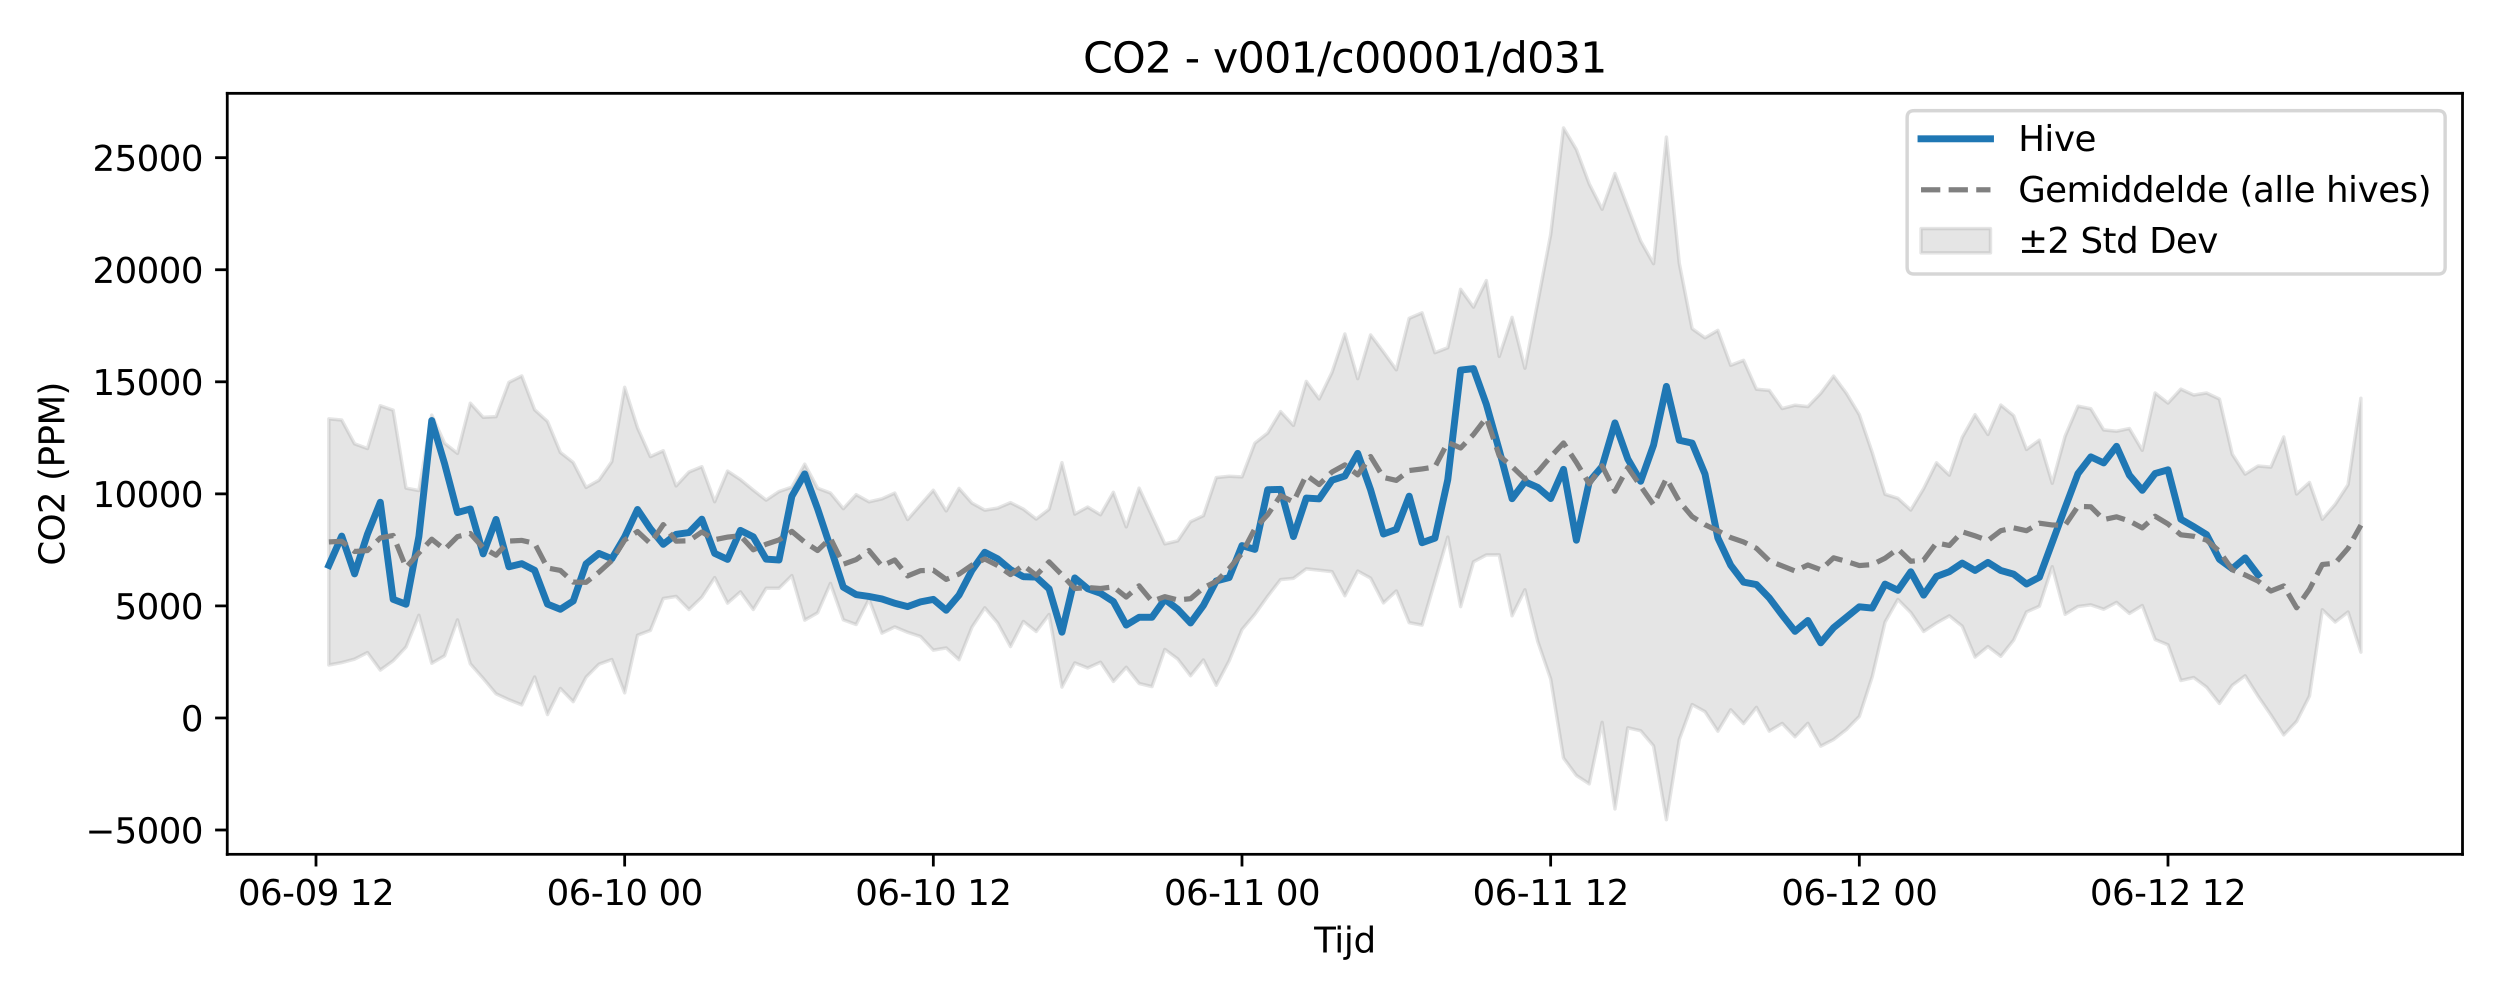 <?xml version="1.0" encoding="utf-8" standalone="no"?>
<!DOCTYPE svg PUBLIC "-//W3C//DTD SVG 1.1//EN"
  "http://www.w3.org/Graphics/SVG/1.1/DTD/svg11.dtd">
<svg xmlns:xlink="http://www.w3.org/1999/xlink" width="720pt" height="288pt" viewBox="0 0 720 288" xmlns="http://www.w3.org/2000/svg" version="1.1">
 <defs>
  <style type="text/css">*{stroke-linejoin: round; stroke-linecap: butt}</style>
 </defs>
 <g id="figure_1">
  <g id="patch_1">
   <path d="M 0 288 
L 720 288 
L 720 0 
L 0 0 
z
" style="fill: #ffffff"/>
  </g>
  <g id="axes_1">
   <g id="patch_2">
    <path d="M 65.45 246.04 
L 709.2 246.04 
L 709.2 26.88 
L 65.45 26.88 
z
" style="fill: #ffffff"/>
   </g>
   <g id="FillBetweenPolyCollection_1">
    <defs>
     <path id="mfd754bf3a2" d="M 94.711 -167.374 
L 94.711 -96.477 
L 98.415 -97.177 
L 102.119 -98.163 
L 105.823 -100.057 
L 109.527 -95.012 
L 113.231 -97.695 
L 116.935 -101.659 
L 120.639 -110.799 
L 124.343 -96.98 
L 128.047 -99.143 
L 131.751 -109.472 
L 135.455 -96.816 
L 139.159 -92.606 
L 142.863 -88.187 
L 146.567 -86.468 
L 150.271 -84.993 
L 153.975 -93.028 
L 157.679 -82.207 
L 161.383 -89.719 
L 165.087 -85.913 
L 168.791 -92.959 
L 172.495 -96.705 
L 176.199 -98.048 
L 179.903 -88.462 
L 183.607 -105.051 
L 187.311 -106.446 
L 191.015 -115.63 
L 194.719 -116.232 
L 198.423 -112.45 
L 202.126 -115.993 
L 205.83 -121.655 
L 209.534 -114.295 
L 213.238 -117.542 
L 216.942 -112.461 
L 220.646 -118.574 
L 224.35 -118.573 
L 228.054 -122.231 
L 231.758 -109.398 
L 235.462 -111.501 
L 239.166 -119.966 
L 242.87 -109.494 
L 246.574 -108.139 
L 250.278 -115.425 
L 253.982 -105.657 
L 257.686 -107.45 
L 261.39 -105.893 
L 265.094 -104.692 
L 268.798 -100.757 
L 272.502 -101.395 
L 276.206 -98.008 
L 279.91 -107.343 
L 283.614 -112.953 
L 287.318 -108.597 
L 291.022 -101.781 
L 294.726 -109.017 
L 298.43 -106.128 
L 302.134 -111.037 
L 305.838 -90.12 
L 309.542 -97.076 
L 313.246 -95.622 
L 316.95 -97.276 
L 320.654 -91.741 
L 324.358 -95.83 
L 328.061 -91.153 
L 331.765 -90.254 
L 335.469 -100.965 
L 339.173 -98.223 
L 342.877 -93.38 
L 346.581 -97.934 
L 350.285 -90.638 
L 353.989 -97.667 
L 357.693 -106.684 
L 361.397 -111.089 
L 365.101 -116.275 
L 368.805 -121.079 
L 372.509 -121.437 
L 376.213 -124.173 
L 379.917 -123.781 
L 383.621 -123.364 
L 387.325 -116.416 
L 391.029 -123.534 
L 394.733 -121.498 
L 398.437 -114.367 
L 402.141 -117.801 
L 405.845 -108.666 
L 409.549 -107.972 
L 413.253 -120.616 
L 416.957 -133.316 
L 420.661 -113.282 
L 424.365 -126.2 
L 428.069 -128.179 
L 431.773 -128.191 
L 435.477 -110.651 
L 439.181 -118.142 
L 442.885 -103.223 
L 446.589 -92.496 
L 450.292 -69.696 
L 453.996 -64.666 
L 457.7 -62.239 
L 461.404 -79.957 
L 465.108 -55.011 
L 468.812 -78.392 
L 472.516 -77.546 
L 476.22 -73.177 
L 479.924 -51.922 
L 483.628 -75.005 
L 487.332 -85.092 
L 491.036 -83.055 
L 494.74 -77.421 
L 498.444 -83.582 
L 502.148 -79.598 
L 505.852 -84.281 
L 509.556 -77.422 
L 513.26 -79.65 
L 516.964 -75.801 
L 520.668 -79.687 
L 524.372 -73.108 
L 528.076 -75.015 
L 531.78 -77.904 
L 535.484 -81.676 
L 539.188 -93.076 
L 542.892 -108.819 
L 546.596 -115.348 
L 550.3 -111.6 
L 554.004 -106.134 
L 557.708 -108.563 
L 561.412 -110.634 
L 565.116 -107.655 
L 568.82 -98.771 
L 572.524 -101.799 
L 576.227 -98.973 
L 579.931 -103.654 
L 583.635 -111.756 
L 587.339 -113.401 
L 591.043 -124.785 
L 594.747 -111.068 
L 598.451 -113.334 
L 602.155 -113.804 
L 605.859 -112.538 
L 609.563 -114.497 
L 613.267 -111.329 
L 616.971 -113.607 
L 620.675 -103.821 
L 624.379 -102.284 
L 628.083 -92.008 
L 631.787 -92.876 
L 635.491 -90.093 
L 639.195 -85.402 
L 642.899 -90.636 
L 646.603 -93.378 
L 650.307 -87.522 
L 654.011 -82.099 
L 657.715 -76.352 
L 661.419 -80.21 
L 665.123 -87.529 
L 668.827 -112.393 
L 672.531 -108.855 
L 676.235 -111.742 
L 679.939 -100.178 
L 679.939 -173.305 
L 679.939 -173.305 
L 676.235 -148.414 
L 672.531 -142.741 
L 668.827 -138.459 
L 665.123 -149.053 
L 661.419 -145.715 
L 657.715 -162.161 
L 654.011 -153.471 
L 650.307 -153.787 
L 646.603 -151.448 
L 642.899 -157.179 
L 639.195 -173.07 
L 635.491 -174.824 
L 631.787 -174.232 
L 628.083 -175.935 
L 624.379 -171.914 
L 620.675 -174.825 
L 616.971 -158.313 
L 613.267 -164.585 
L 609.563 -163.812 
L 605.859 -164.189 
L 602.155 -170.283 
L 598.451 -171.023 
L 594.747 -162.359 
L 591.043 -148.821 
L 587.339 -161.242 
L 583.635 -158.556 
L 579.931 -168.297 
L 576.227 -171.347 
L 572.524 -162.874 
L 568.82 -168.583 
L 565.116 -162.036 
L 561.412 -151.157 
L 557.708 -154.72 
L 554.004 -147.27 
L 550.3 -141.106 
L 546.596 -144.491 
L 542.892 -145.648 
L 539.188 -157.707 
L 535.484 -168.566 
L 531.78 -174.713 
L 528.076 -179.682 
L 524.372 -174.726 
L 520.668 -170.892 
L 516.964 -171.31 
L 513.26 -170.341 
L 509.556 -175.572 
L 505.852 -175.903 
L 502.148 -184.232 
L 498.444 -182.8 
L 494.74 -192.86 
L 491.036 -190.712 
L 487.332 -193.347 
L 483.628 -212.213 
L 479.924 -248.52 
L 476.22 -212.056 
L 472.516 -218.574 
L 468.812 -228.282 
L 465.108 -238.042 
L 461.404 -227.746 
L 457.7 -235.054 
L 453.996 -244.946 
L 450.292 -251.158 
L 446.589 -220.424 
L 442.885 -201.003 
L 439.181 -181.959 
L 435.477 -196.606 
L 431.773 -185.353 
L 428.069 -207.194 
L 424.365 -199.543 
L 420.661 -204.684 
L 416.957 -187.857 
L 413.253 -186.425 
L 409.549 -197.906 
L 405.845 -196.319 
L 402.141 -181.488 
L 398.437 -186.629 
L 394.733 -191.543 
L 391.029 -178.943 
L 387.325 -191.816 
L 383.621 -180.768 
L 379.917 -173.107 
L 376.213 -178.162 
L 372.509 -165.482 
L 368.805 -169.464 
L 365.101 -163.301 
L 361.397 -160.363 
L 357.693 -150.656 
L 353.989 -150.837 
L 350.285 -150.455 
L 346.581 -139.494 
L 342.877 -137.759 
L 339.173 -132.231 
L 335.469 -131.363 
L 331.765 -139.393 
L 328.061 -147.418 
L 324.358 -136.262 
L 320.654 -146.226 
L 316.95 -139.749 
L 313.246 -141.965 
L 309.542 -139.939 
L 305.838 -154.752 
L 302.134 -141.346 
L 298.43 -138.514 
L 294.726 -141.375 
L 291.022 -143.241 
L 287.318 -141.664 
L 283.614 -141.074 
L 279.91 -143.122 
L 276.206 -147.345 
L 272.502 -140.862 
L 268.798 -146.812 
L 265.094 -142.6 
L 261.39 -138.37 
L 257.686 -146.004 
L 253.982 -144.327 
L 250.278 -143.481 
L 246.574 -145.54 
L 242.87 -141.504 
L 239.166 -146.01 
L 235.462 -147.397 
L 231.758 -154.323 
L 228.054 -147.706 
L 224.35 -146.436 
L 220.646 -143.962 
L 216.942 -146.854 
L 213.238 -149.885 
L 209.534 -152.333 
L 205.83 -143.501 
L 202.126 -153.59 
L 198.423 -152.058 
L 194.719 -148.065 
L 191.015 -158.19 
L 187.311 -156.49 
L 183.607 -164.799 
L 179.903 -176.457 
L 176.199 -155.068 
L 172.495 -149.703 
L 168.791 -147.623 
L 165.087 -154.805 
L 161.383 -157.713 
L 157.679 -166.626 
L 153.975 -169.997 
L 150.271 -179.731 
L 146.567 -177.877 
L 142.863 -168.012 
L 139.159 -167.811 
L 135.455 -171.88 
L 131.751 -157.426 
L 128.047 -160.339 
L 124.343 -168.451 
L 120.639 -146.719 
L 116.935 -147.43 
L 113.231 -169.866 
L 109.527 -171.147 
L 105.823 -158.821 
L 102.119 -160.181 
L 98.415 -167.037 
L 94.711 -167.374 
z
" style="stroke: #808080; stroke-opacity: 0.2"/>
    </defs>
    <g clip-path="url(#p30df5bf384)">
     <use xlink:href="#mfd754bf3a2" x="0" y="288" style="fill: #808080; fill-opacity: 0.2; stroke: #808080; stroke-opacity: 0.2"/>
    </g>
   </g>
   <g id="matplotlib.axis_1">
    <g id="xtick_1">
     <g id="line2d_1">
      <defs>
       <path id="m8fa29e88f4" d="M 0 0 
L 0 3.5 
" style="stroke: #000000; stroke-width: 0.8"/>
      </defs>
      <g>
       <use xlink:href="#m8fa29e88f4" x="91.007" y="246.04" style="stroke: #000000; stroke-width: 0.8"/>
      </g>
     </g>
     <g id="text_1">
      <!-- 06-09 12 -->
      <g transform="translate(68.527 260.638) scale(0.1 -0.1)">
       <defs>
        <path id="DejaVuSans-30" d="M 2034 4250 
Q 1547 4250 1301 3770 
Q 1056 3291 1056 2328 
Q 1056 1369 1301 889 
Q 1547 409 2034 409 
Q 2525 409 2770 889 
Q 3016 1369 3016 2328 
Q 3016 3291 2770 3770 
Q 2525 4250 2034 4250 
z
M 2034 4750 
Q 2819 4750 3233 4129 
Q 3647 3509 3647 2328 
Q 3647 1150 3233 529 
Q 2819 -91 2034 -91 
Q 1250 -91 836 529 
Q 422 1150 422 2328 
Q 422 3509 836 4129 
Q 1250 4750 2034 4750 
z
" transform="scale(0.016)"/>
        <path id="DejaVuSans-36" d="M 2113 2584 
Q 1688 2584 1439 2293 
Q 1191 2003 1191 1497 
Q 1191 994 1439 701 
Q 1688 409 2113 409 
Q 2538 409 2786 701 
Q 3034 994 3034 1497 
Q 3034 2003 2786 2293 
Q 2538 2584 2113 2584 
z
M 3366 4563 
L 3366 3988 
Q 3128 4100 2886 4159 
Q 2644 4219 2406 4219 
Q 1781 4219 1451 3797 
Q 1122 3375 1075 2522 
Q 1259 2794 1537 2939 
Q 1816 3084 2150 3084 
Q 2853 3084 3261 2657 
Q 3669 2231 3669 1497 
Q 3669 778 3244 343 
Q 2819 -91 2113 -91 
Q 1303 -91 875 529 
Q 447 1150 447 2328 
Q 447 3434 972 4092 
Q 1497 4750 2381 4750 
Q 2619 4750 2861 4703 
Q 3103 4656 3366 4563 
z
" transform="scale(0.016)"/>
        <path id="DejaVuSans-2d" d="M 313 2009 
L 1997 2009 
L 1997 1497 
L 313 1497 
L 313 2009 
z
" transform="scale(0.016)"/>
        <path id="DejaVuSans-39" d="M 703 97 
L 703 672 
Q 941 559 1184 500 
Q 1428 441 1663 441 
Q 2288 441 2617 861 
Q 2947 1281 2994 2138 
Q 2813 1869 2534 1725 
Q 2256 1581 1919 1581 
Q 1219 1581 811 2004 
Q 403 2428 403 3163 
Q 403 3881 828 4315 
Q 1253 4750 1959 4750 
Q 2769 4750 3195 4129 
Q 3622 3509 3622 2328 
Q 3622 1225 3098 567 
Q 2575 -91 1691 -91 
Q 1453 -91 1209 -44 
Q 966 3 703 97 
z
M 1959 2075 
Q 2384 2075 2632 2365 
Q 2881 2656 2881 3163 
Q 2881 3666 2632 3958 
Q 2384 4250 1959 4250 
Q 1534 4250 1286 3958 
Q 1038 3666 1038 3163 
Q 1038 2656 1286 2365 
Q 1534 2075 1959 2075 
z
" transform="scale(0.016)"/>
        <path id="DejaVuSans-20" transform="scale(0.016)"/>
        <path id="DejaVuSans-31" d="M 794 531 
L 1825 531 
L 1825 4091 
L 703 3866 
L 703 4441 
L 1819 4666 
L 2450 4666 
L 2450 531 
L 3481 531 
L 3481 0 
L 794 0 
L 794 531 
z
" transform="scale(0.016)"/>
        <path id="DejaVuSans-32" d="M 1228 531 
L 3431 531 
L 3431 0 
L 469 0 
L 469 531 
Q 828 903 1448 1529 
Q 2069 2156 2228 2338 
Q 2531 2678 2651 2914 
Q 2772 3150 2772 3378 
Q 2772 3750 2511 3984 
Q 2250 4219 1831 4219 
Q 1534 4219 1204 4116 
Q 875 4013 500 3803 
L 500 4441 
Q 881 4594 1212 4672 
Q 1544 4750 1819 4750 
Q 2544 4750 2975 4387 
Q 3406 4025 3406 3419 
Q 3406 3131 3298 2873 
Q 3191 2616 2906 2266 
Q 2828 2175 2409 1742 
Q 1991 1309 1228 531 
z
" transform="scale(0.016)"/>
       </defs>
       <use xlink:href="#DejaVuSans-30"/>
       <use xlink:href="#DejaVuSans-36" transform="translate(63.623 0)"/>
       <use xlink:href="#DejaVuSans-2d" transform="translate(127.246 0)"/>
       <use xlink:href="#DejaVuSans-30" transform="translate(163.33 0)"/>
       <use xlink:href="#DejaVuSans-39" transform="translate(226.953 0)"/>
       <use xlink:href="#DejaVuSans-20" transform="translate(290.576 0)"/>
       <use xlink:href="#DejaVuSans-31" transform="translate(322.363 0)"/>
       <use xlink:href="#DejaVuSans-32" transform="translate(385.986 0)"/>
      </g>
     </g>
    </g>
    <g id="xtick_2">
     <g id="line2d_2">
      <g>
       <use xlink:href="#m8fa29e88f4" x="179.903" y="246.04" style="stroke: #000000; stroke-width: 0.8"/>
      </g>
     </g>
     <g id="text_2">
      <!-- 06-10 00 -->
      <g transform="translate(157.422 260.638) scale(0.1 -0.1)">
       <use xlink:href="#DejaVuSans-30"/>
       <use xlink:href="#DejaVuSans-36" transform="translate(63.623 0)"/>
       <use xlink:href="#DejaVuSans-2d" transform="translate(127.246 0)"/>
       <use xlink:href="#DejaVuSans-31" transform="translate(163.33 0)"/>
       <use xlink:href="#DejaVuSans-30" transform="translate(226.953 0)"/>
       <use xlink:href="#DejaVuSans-20" transform="translate(290.576 0)"/>
       <use xlink:href="#DejaVuSans-30" transform="translate(322.363 0)"/>
       <use xlink:href="#DejaVuSans-30" transform="translate(385.986 0)"/>
      </g>
     </g>
    </g>
    <g id="xtick_3">
     <g id="line2d_3">
      <g>
       <use xlink:href="#m8fa29e88f4" x="268.798" y="246.04" style="stroke: #000000; stroke-width: 0.8"/>
      </g>
     </g>
     <g id="text_3">
      <!-- 06-10 12 -->
      <g transform="translate(246.317 260.638) scale(0.1 -0.1)">
       <use xlink:href="#DejaVuSans-30"/>
       <use xlink:href="#DejaVuSans-36" transform="translate(63.623 0)"/>
       <use xlink:href="#DejaVuSans-2d" transform="translate(127.246 0)"/>
       <use xlink:href="#DejaVuSans-31" transform="translate(163.33 0)"/>
       <use xlink:href="#DejaVuSans-30" transform="translate(226.953 0)"/>
       <use xlink:href="#DejaVuSans-20" transform="translate(290.576 0)"/>
       <use xlink:href="#DejaVuSans-31" transform="translate(322.363 0)"/>
       <use xlink:href="#DejaVuSans-32" transform="translate(385.986 0)"/>
      </g>
     </g>
    </g>
    <g id="xtick_4">
     <g id="line2d_4">
      <g>
       <use xlink:href="#m8fa29e88f4" x="357.693" y="246.04" style="stroke: #000000; stroke-width: 0.8"/>
      </g>
     </g>
     <g id="text_4">
      <!-- 06-11 00 -->
      <g transform="translate(335.213 260.638) scale(0.1 -0.1)">
       <use xlink:href="#DejaVuSans-30"/>
       <use xlink:href="#DejaVuSans-36" transform="translate(63.623 0)"/>
       <use xlink:href="#DejaVuSans-2d" transform="translate(127.246 0)"/>
       <use xlink:href="#DejaVuSans-31" transform="translate(163.33 0)"/>
       <use xlink:href="#DejaVuSans-31" transform="translate(226.953 0)"/>
       <use xlink:href="#DejaVuSans-20" transform="translate(290.576 0)"/>
       <use xlink:href="#DejaVuSans-30" transform="translate(322.363 0)"/>
       <use xlink:href="#DejaVuSans-30" transform="translate(385.986 0)"/>
      </g>
     </g>
    </g>
    <g id="xtick_5">
     <g id="line2d_5">
      <g>
       <use xlink:href="#m8fa29e88f4" x="446.589" y="246.04" style="stroke: #000000; stroke-width: 0.8"/>
      </g>
     </g>
     <g id="text_5">
      <!-- 06-11 12 -->
      <g transform="translate(424.108 260.638) scale(0.1 -0.1)">
       <use xlink:href="#DejaVuSans-30"/>
       <use xlink:href="#DejaVuSans-36" transform="translate(63.623 0)"/>
       <use xlink:href="#DejaVuSans-2d" transform="translate(127.246 0)"/>
       <use xlink:href="#DejaVuSans-31" transform="translate(163.33 0)"/>
       <use xlink:href="#DejaVuSans-31" transform="translate(226.953 0)"/>
       <use xlink:href="#DejaVuSans-20" transform="translate(290.576 0)"/>
       <use xlink:href="#DejaVuSans-31" transform="translate(322.363 0)"/>
       <use xlink:href="#DejaVuSans-32" transform="translate(385.986 0)"/>
      </g>
     </g>
    </g>
    <g id="xtick_6">
     <g id="line2d_6">
      <g>
       <use xlink:href="#m8fa29e88f4" x="535.484" y="246.04" style="stroke: #000000; stroke-width: 0.8"/>
      </g>
     </g>
     <g id="text_6">
      <!-- 06-12 00 -->
      <g transform="translate(513.003 260.638) scale(0.1 -0.1)">
       <use xlink:href="#DejaVuSans-30"/>
       <use xlink:href="#DejaVuSans-36" transform="translate(63.623 0)"/>
       <use xlink:href="#DejaVuSans-2d" transform="translate(127.246 0)"/>
       <use xlink:href="#DejaVuSans-31" transform="translate(163.33 0)"/>
       <use xlink:href="#DejaVuSans-32" transform="translate(226.953 0)"/>
       <use xlink:href="#DejaVuSans-20" transform="translate(290.576 0)"/>
       <use xlink:href="#DejaVuSans-30" transform="translate(322.363 0)"/>
       <use xlink:href="#DejaVuSans-30" transform="translate(385.986 0)"/>
      </g>
     </g>
    </g>
    <g id="xtick_7">
     <g id="line2d_7">
      <g>
       <use xlink:href="#m8fa29e88f4" x="624.379" y="246.04" style="stroke: #000000; stroke-width: 0.8"/>
      </g>
     </g>
     <g id="text_7">
      <!-- 06-12 12 -->
      <g transform="translate(601.899 260.638) scale(0.1 -0.1)">
       <use xlink:href="#DejaVuSans-30"/>
       <use xlink:href="#DejaVuSans-36" transform="translate(63.623 0)"/>
       <use xlink:href="#DejaVuSans-2d" transform="translate(127.246 0)"/>
       <use xlink:href="#DejaVuSans-31" transform="translate(163.33 0)"/>
       <use xlink:href="#DejaVuSans-32" transform="translate(226.953 0)"/>
       <use xlink:href="#DejaVuSans-20" transform="translate(290.576 0)"/>
       <use xlink:href="#DejaVuSans-31" transform="translate(322.363 0)"/>
       <use xlink:href="#DejaVuSans-32" transform="translate(385.986 0)"/>
      </g>
     </g>
    </g>
    <g id="text_8">
     <!-- Tijd -->
     <g transform="translate(378.475 274.317) scale(0.1 -0.1)">
      <defs>
       <path id="DejaVuSans-54" d="M -19 4666 
L 3928 4666 
L 3928 4134 
L 2272 4134 
L 2272 0 
L 1638 0 
L 1638 4134 
L -19 4134 
L -19 4666 
z
" transform="scale(0.016)"/>
       <path id="DejaVuSans-69" d="M 603 3500 
L 1178 3500 
L 1178 0 
L 603 0 
L 603 3500 
z
M 603 4863 
L 1178 4863 
L 1178 4134 
L 603 4134 
L 603 4863 
z
" transform="scale(0.016)"/>
       <path id="DejaVuSans-6a" d="M 603 3500 
L 1178 3500 
L 1178 -63 
Q 1178 -731 923 -1031 
Q 669 -1331 103 -1331 
L -116 -1331 
L -116 -844 
L 38 -844 
Q 366 -844 484 -692 
Q 603 -541 603 -63 
L 603 3500 
z
M 603 4863 
L 1178 4863 
L 1178 4134 
L 603 4134 
L 603 4863 
z
" transform="scale(0.016)"/>
       <path id="DejaVuSans-64" d="M 2906 2969 
L 2906 4863 
L 3481 4863 
L 3481 0 
L 2906 0 
L 2906 525 
Q 2725 213 2448 61 
Q 2172 -91 1784 -91 
Q 1150 -91 751 415 
Q 353 922 353 1747 
Q 353 2572 751 3078 
Q 1150 3584 1784 3584 
Q 2172 3584 2448 3432 
Q 2725 3281 2906 2969 
z
M 947 1747 
Q 947 1113 1208 752 
Q 1469 391 1925 391 
Q 2381 391 2643 752 
Q 2906 1113 2906 1747 
Q 2906 2381 2643 2742 
Q 2381 3103 1925 3103 
Q 1469 3103 1208 2742 
Q 947 2381 947 1747 
z
" transform="scale(0.016)"/>
      </defs>
      <use xlink:href="#DejaVuSans-54"/>
      <use xlink:href="#DejaVuSans-69" transform="translate(57.959 0)"/>
      <use xlink:href="#DejaVuSans-6a" transform="translate(85.742 0)"/>
      <use xlink:href="#DejaVuSans-64" transform="translate(113.525 0)"/>
     </g>
    </g>
   </g>
   <g id="matplotlib.axis_2">
    <g id="ytick_1">
     <g id="line2d_8">
      <defs>
       <path id="mbc393113a3" d="M 0 0 
L -3.5 0 
" style="stroke: #000000; stroke-width: 0.8"/>
      </defs>
      <g>
       <use xlink:href="#mbc393113a3" x="65.45" y="239.047" style="stroke: #000000; stroke-width: 0.8"/>
      </g>
     </g>
     <g id="text_9">
      <!-- −5000 -->
      <g transform="translate(24.62 242.846) scale(0.1 -0.1)">
       <defs>
        <path id="DejaVuSans-2212" d="M 678 2272 
L 4684 2272 
L 4684 1741 
L 678 1741 
L 678 2272 
z
" transform="scale(0.016)"/>
        <path id="DejaVuSans-35" d="M 691 4666 
L 3169 4666 
L 3169 4134 
L 1269 4134 
L 1269 2991 
Q 1406 3038 1543 3061 
Q 1681 3084 1819 3084 
Q 2600 3084 3056 2656 
Q 3513 2228 3513 1497 
Q 3513 744 3044 326 
Q 2575 -91 1722 -91 
Q 1428 -91 1123 -41 
Q 819 9 494 109 
L 494 744 
Q 775 591 1075 516 
Q 1375 441 1709 441 
Q 2250 441 2565 725 
Q 2881 1009 2881 1497 
Q 2881 1984 2565 2268 
Q 2250 2553 1709 2553 
Q 1456 2553 1204 2497 
Q 953 2441 691 2322 
L 691 4666 
z
" transform="scale(0.016)"/>
       </defs>
       <use xlink:href="#DejaVuSans-2212"/>
       <use xlink:href="#DejaVuSans-35" transform="translate(83.789 0)"/>
       <use xlink:href="#DejaVuSans-30" transform="translate(147.412 0)"/>
       <use xlink:href="#DejaVuSans-30" transform="translate(211.035 0)"/>
       <use xlink:href="#DejaVuSans-30" transform="translate(274.658 0)"/>
      </g>
     </g>
    </g>
    <g id="ytick_2">
     <g id="line2d_9">
      <g>
       <use xlink:href="#mbc393113a3" x="65.45" y="206.774" style="stroke: #000000; stroke-width: 0.8"/>
      </g>
     </g>
     <g id="text_10">
      <!-- 0 -->
      <g transform="translate(52.087 210.573) scale(0.1 -0.1)">
       <use xlink:href="#DejaVuSans-30"/>
      </g>
     </g>
    </g>
    <g id="ytick_3">
     <g id="line2d_10">
      <g>
       <use xlink:href="#mbc393113a3" x="65.45" y="174.5" style="stroke: #000000; stroke-width: 0.8"/>
      </g>
     </g>
     <g id="text_11">
      <!-- 5000 -->
      <g transform="translate(33 178.299) scale(0.1 -0.1)">
       <use xlink:href="#DejaVuSans-35"/>
       <use xlink:href="#DejaVuSans-30" transform="translate(63.623 0)"/>
       <use xlink:href="#DejaVuSans-30" transform="translate(127.246 0)"/>
       <use xlink:href="#DejaVuSans-30" transform="translate(190.869 0)"/>
      </g>
     </g>
    </g>
    <g id="ytick_4">
     <g id="line2d_11">
      <g>
       <use xlink:href="#mbc393113a3" x="65.45" y="142.227" style="stroke: #000000; stroke-width: 0.8"/>
      </g>
     </g>
     <g id="text_12">
      <!-- 10000 -->
      <g transform="translate(26.637 146.026) scale(0.1 -0.1)">
       <use xlink:href="#DejaVuSans-31"/>
       <use xlink:href="#DejaVuSans-30" transform="translate(63.623 0)"/>
       <use xlink:href="#DejaVuSans-30" transform="translate(127.246 0)"/>
       <use xlink:href="#DejaVuSans-30" transform="translate(190.869 0)"/>
       <use xlink:href="#DejaVuSans-30" transform="translate(254.492 0)"/>
      </g>
     </g>
    </g>
    <g id="ytick_5">
     <g id="line2d_12">
      <g>
       <use xlink:href="#mbc393113a3" x="65.45" y="109.953" style="stroke: #000000; stroke-width: 0.8"/>
      </g>
     </g>
     <g id="text_13">
      <!-- 15000 -->
      <g transform="translate(26.637 113.752) scale(0.1 -0.1)">
       <use xlink:href="#DejaVuSans-31"/>
       <use xlink:href="#DejaVuSans-35" transform="translate(63.623 0)"/>
       <use xlink:href="#DejaVuSans-30" transform="translate(127.246 0)"/>
       <use xlink:href="#DejaVuSans-30" transform="translate(190.869 0)"/>
       <use xlink:href="#DejaVuSans-30" transform="translate(254.492 0)"/>
      </g>
     </g>
    </g>
    <g id="ytick_6">
     <g id="line2d_13">
      <g>
       <use xlink:href="#mbc393113a3" x="65.45" y="77.679" style="stroke: #000000; stroke-width: 0.8"/>
      </g>
     </g>
     <g id="text_14">
      <!-- 20000 -->
      <g transform="translate(26.637 81.479) scale(0.1 -0.1)">
       <use xlink:href="#DejaVuSans-32"/>
       <use xlink:href="#DejaVuSans-30" transform="translate(63.623 0)"/>
       <use xlink:href="#DejaVuSans-30" transform="translate(127.246 0)"/>
       <use xlink:href="#DejaVuSans-30" transform="translate(190.869 0)"/>
       <use xlink:href="#DejaVuSans-30" transform="translate(254.492 0)"/>
      </g>
     </g>
    </g>
    <g id="ytick_7">
     <g id="line2d_14">
      <g>
       <use xlink:href="#mbc393113a3" x="65.45" y="45.406" style="stroke: #000000; stroke-width: 0.8"/>
      </g>
     </g>
     <g id="text_15">
      <!-- 25000 -->
      <g transform="translate(26.637 49.205) scale(0.1 -0.1)">
       <use xlink:href="#DejaVuSans-32"/>
       <use xlink:href="#DejaVuSans-35" transform="translate(63.623 0)"/>
       <use xlink:href="#DejaVuSans-30" transform="translate(127.246 0)"/>
       <use xlink:href="#DejaVuSans-30" transform="translate(190.869 0)"/>
       <use xlink:href="#DejaVuSans-30" transform="translate(254.492 0)"/>
      </g>
     </g>
    </g>
    <g id="text_16">
     <!-- CO2 (PPM) -->
     <g transform="translate(18.541 162.903) rotate(-90) scale(0.1 -0.1)">
      <defs>
       <path id="DejaVuSans-43" d="M 4122 4306 
L 4122 3641 
Q 3803 3938 3442 4084 
Q 3081 4231 2675 4231 
Q 1875 4231 1450 3742 
Q 1025 3253 1025 2328 
Q 1025 1406 1450 917 
Q 1875 428 2675 428 
Q 3081 428 3442 575 
Q 3803 722 4122 1019 
L 4122 359 
Q 3791 134 3420 21 
Q 3050 -91 2638 -91 
Q 1578 -91 968 557 
Q 359 1206 359 2328 
Q 359 3453 968 4101 
Q 1578 4750 2638 4750 
Q 3056 4750 3426 4639 
Q 3797 4528 4122 4306 
z
" transform="scale(0.016)"/>
       <path id="DejaVuSans-4f" d="M 2522 4238 
Q 1834 4238 1429 3725 
Q 1025 3213 1025 2328 
Q 1025 1447 1429 934 
Q 1834 422 2522 422 
Q 3209 422 3611 934 
Q 4013 1447 4013 2328 
Q 4013 3213 3611 3725 
Q 3209 4238 2522 4238 
z
M 2522 4750 
Q 3503 4750 4090 4092 
Q 4678 3434 4678 2328 
Q 4678 1225 4090 567 
Q 3503 -91 2522 -91 
Q 1538 -91 948 565 
Q 359 1222 359 2328 
Q 359 3434 948 4092 
Q 1538 4750 2522 4750 
z
" transform="scale(0.016)"/>
       <path id="DejaVuSans-28" d="M 1984 4856 
Q 1566 4138 1362 3434 
Q 1159 2731 1159 2009 
Q 1159 1288 1364 580 
Q 1569 -128 1984 -844 
L 1484 -844 
Q 1016 -109 783 600 
Q 550 1309 550 2009 
Q 550 2706 781 3412 
Q 1013 4119 1484 4856 
L 1984 4856 
z
" transform="scale(0.016)"/>
       <path id="DejaVuSans-50" d="M 1259 4147 
L 1259 2394 
L 2053 2394 
Q 2494 2394 2734 2622 
Q 2975 2850 2975 3272 
Q 2975 3691 2734 3919 
Q 2494 4147 2053 4147 
L 1259 4147 
z
M 628 4666 
L 2053 4666 
Q 2838 4666 3239 4311 
Q 3641 3956 3641 3272 
Q 3641 2581 3239 2228 
Q 2838 1875 2053 1875 
L 1259 1875 
L 1259 0 
L 628 0 
L 628 4666 
z
" transform="scale(0.016)"/>
       <path id="DejaVuSans-4d" d="M 628 4666 
L 1569 4666 
L 2759 1491 
L 3956 4666 
L 4897 4666 
L 4897 0 
L 4281 0 
L 4281 4097 
L 3078 897 
L 2444 897 
L 1241 4097 
L 1241 0 
L 628 0 
L 628 4666 
z
" transform="scale(0.016)"/>
       <path id="DejaVuSans-29" d="M 513 4856 
L 1013 4856 
Q 1481 4119 1714 3412 
Q 1947 2706 1947 2009 
Q 1947 1309 1714 600 
Q 1481 -109 1013 -844 
L 513 -844 
Q 928 -128 1133 580 
Q 1338 1288 1338 2009 
Q 1338 2731 1133 3434 
Q 928 4138 513 4856 
z
" transform="scale(0.016)"/>
      </defs>
      <use xlink:href="#DejaVuSans-43"/>
      <use xlink:href="#DejaVuSans-4f" transform="translate(69.824 0)"/>
      <use xlink:href="#DejaVuSans-32" transform="translate(148.535 0)"/>
      <use xlink:href="#DejaVuSans-20" transform="translate(212.158 0)"/>
      <use xlink:href="#DejaVuSans-28" transform="translate(243.945 0)"/>
      <use xlink:href="#DejaVuSans-50" transform="translate(282.959 0)"/>
      <use xlink:href="#DejaVuSans-50" transform="translate(343.262 0)"/>
      <use xlink:href="#DejaVuSans-4d" transform="translate(403.564 0)"/>
      <use xlink:href="#DejaVuSans-29" transform="translate(489.844 0)"/>
     </g>
    </g>
   </g>
   <g id="line2d_15">
    <path d="M 94.711 162.834 
L 98.415 154.404 
L 102.119 165.272 
L 105.823 153.847 
L 109.527 144.658 
L 113.231 172.609 
L 116.935 174.02 
L 120.639 154.508 
L 124.343 121.117 
L 128.047 133.573 
L 131.751 147.616 
L 135.455 146.588 
L 139.159 159.512 
L 142.863 149.604 
L 146.567 163.234 
L 150.271 162.339 
L 153.975 164.241 
L 157.679 173.982 
L 161.383 175.473 
L 165.087 173.089 
L 168.791 162.391 
L 172.495 159.385 
L 176.199 160.919 
L 179.903 154.628 
L 183.607 146.741 
L 187.311 152.251 
L 191.015 156.76 
L 194.719 153.897 
L 198.423 153.374 
L 202.126 149.529 
L 205.83 159.372 
L 209.534 161.102 
L 213.238 152.754 
L 216.942 154.607 
L 220.646 161.033 
L 224.35 161.277 
L 228.054 142.909 
L 231.758 136.488 
L 235.462 146.515 
L 239.166 157.619 
L 242.87 169.095 
L 246.574 171.251 
L 250.278 171.778 
L 253.982 172.496 
L 257.686 173.734 
L 261.39 174.698 
L 265.094 173.343 
L 268.798 172.626 
L 272.502 175.749 
L 276.206 171.376 
L 279.91 164.265 
L 283.614 159.056 
L 287.318 160.945 
L 291.022 164.05 
L 294.726 166.092 
L 298.43 166.204 
L 302.134 169.594 
L 305.838 182.068 
L 309.542 166.447 
L 313.246 169.547 
L 316.95 170.857 
L 320.654 173.244 
L 324.358 180.021 
L 328.061 177.779 
L 331.765 177.766 
L 335.469 172.594 
L 339.173 175.46 
L 342.877 179.412 
L 346.581 174.358 
L 350.285 167.316 
L 353.989 166.343 
L 357.693 157.133 
L 361.397 158.221 
L 365.101 141.043 
L 368.805 140.944 
L 372.509 154.526 
L 376.213 143.438 
L 379.917 143.675 
L 383.621 138.3 
L 387.325 137.097 
L 391.029 130.58 
L 394.733 141.073 
L 398.437 153.796 
L 402.141 152.462 
L 405.845 142.906 
L 409.549 156.302 
L 413.253 154.987 
L 416.957 138.162 
L 420.661 106.586 
L 424.365 106.164 
L 428.069 116.462 
L 431.773 129.627 
L 435.477 143.623 
L 439.181 138.735 
L 442.885 140.387 
L 446.589 143.578 
L 450.292 135.182 
L 453.996 155.577 
L 457.7 138.737 
L 461.404 134.358 
L 465.108 121.8 
L 468.812 132.198 
L 472.516 138.605 
L 476.22 128.194 
L 479.924 111.287 
L 483.628 126.787 
L 487.332 127.615 
L 491.036 136.521 
L 494.74 154.934 
L 498.444 162.783 
L 502.148 167.652 
L 505.852 168.357 
L 509.556 172.202 
L 513.26 177.134 
L 516.964 181.822 
L 520.668 178.711 
L 524.372 185.131 
L 528.076 180.77 
L 535.484 174.76 
L 539.188 175.122 
L 542.892 168.224 
L 546.596 170.005 
L 550.3 164.674 
L 554.004 171.395 
L 557.708 166.027 
L 561.412 164.646 
L 565.116 162.167 
L 568.82 164.289 
L 572.524 161.971 
L 576.227 164.298 
L 579.931 165.356 
L 583.635 168.202 
L 587.339 166.242 
L 594.747 146.222 
L 598.451 136.404 
L 602.155 131.583 
L 605.859 133.317 
L 609.563 128.547 
L 613.267 136.843 
L 616.971 141.207 
L 620.675 136.374 
L 624.379 135.307 
L 628.083 149.529 
L 631.787 151.681 
L 635.491 153.968 
L 639.195 161.074 
L 642.899 163.792 
L 646.603 160.67 
L 650.307 165.575 
L 650.307 165.575 
" clip-path="url(#p30df5bf384)" style="fill: none; stroke: #1f77b4; stroke-width: 2; stroke-linecap: square"/>
   </g>
   <g id="line2d_16">
    <path d="M 94.711 156.074 
L 98.415 155.893 
L 102.119 158.828 
L 105.823 158.561 
L 109.527 154.92 
L 113.231 154.219 
L 116.935 163.456 
L 120.639 159.241 
L 124.343 155.285 
L 128.047 158.259 
L 131.751 154.551 
L 135.455 153.652 
L 139.159 157.792 
L 142.863 159.9 
L 146.567 155.828 
L 150.271 155.638 
L 153.975 156.487 
L 157.679 163.583 
L 161.383 164.284 
L 165.087 167.641 
L 168.791 167.709 
L 172.495 164.796 
L 176.199 161.442 
L 179.903 155.541 
L 183.607 153.075 
L 187.311 156.532 
L 191.015 151.09 
L 194.719 155.851 
L 198.423 155.746 
L 202.126 153.209 
L 205.83 155.422 
L 209.534 154.686 
L 213.238 154.287 
L 216.942 158.343 
L 220.646 156.732 
L 224.35 155.496 
L 228.054 153.032 
L 231.758 156.14 
L 235.462 158.551 
L 239.166 155.012 
L 242.87 162.501 
L 246.574 161.161 
L 250.278 158.547 
L 253.982 163.008 
L 257.686 161.273 
L 261.39 165.869 
L 265.094 164.354 
L 268.798 164.215 
L 272.502 166.871 
L 276.206 165.324 
L 279.91 162.768 
L 283.614 160.986 
L 287.318 162.87 
L 291.022 165.489 
L 294.726 162.804 
L 298.43 165.679 
L 302.134 161.809 
L 305.838 165.564 
L 309.542 169.493 
L 313.246 169.206 
L 316.95 169.488 
L 320.654 169.016 
L 324.358 171.954 
L 328.061 168.715 
L 331.765 173.177 
L 335.469 171.836 
L 339.173 172.773 
L 342.877 172.431 
L 346.581 169.286 
L 350.285 167.453 
L 353.989 163.748 
L 357.693 159.33 
L 361.397 152.274 
L 365.101 148.212 
L 368.805 142.729 
L 372.509 144.54 
L 376.213 136.833 
L 379.917 139.556 
L 383.621 135.934 
L 387.325 133.884 
L 391.029 136.761 
L 394.733 131.479 
L 398.437 137.502 
L 402.141 138.356 
L 405.845 135.508 
L 409.549 135.061 
L 413.253 134.479 
L 416.957 127.414 
L 420.661 129.017 
L 424.365 125.129 
L 428.069 120.314 
L 431.773 131.228 
L 435.477 134.372 
L 439.181 137.95 
L 442.885 135.887 
L 446.589 131.54 
L 450.292 127.573 
L 453.996 133.194 
L 457.7 139.353 
L 461.404 134.149 
L 465.108 141.473 
L 468.812 134.663 
L 476.22 145.384 
L 479.924 137.779 
L 483.628 144.391 
L 487.332 148.78 
L 491.036 151.116 
L 494.74 152.86 
L 498.444 154.809 
L 502.148 156.085 
L 505.852 157.908 
L 509.556 161.503 
L 516.964 164.445 
L 520.668 162.711 
L 524.372 164.083 
L 528.076 160.652 
L 531.78 161.692 
L 535.484 162.879 
L 539.188 162.608 
L 542.892 160.767 
L 546.596 158.081 
L 550.3 161.647 
L 554.004 161.298 
L 557.708 156.359 
L 561.412 157.105 
L 565.116 153.155 
L 568.82 154.323 
L 572.524 155.664 
L 576.227 152.84 
L 579.931 152.024 
L 583.635 152.844 
L 587.339 150.679 
L 591.043 151.197 
L 594.747 151.286 
L 598.451 145.822 
L 602.155 145.956 
L 605.859 149.637 
L 609.563 148.846 
L 613.267 150.043 
L 616.971 152.04 
L 620.675 148.677 
L 624.379 150.901 
L 628.083 154.028 
L 631.787 154.446 
L 635.491 155.541 
L 639.195 158.764 
L 642.899 164.092 
L 646.603 165.587 
L 650.307 167.345 
L 654.011 170.215 
L 657.715 168.743 
L 661.419 175.038 
L 665.123 169.709 
L 668.827 162.574 
L 672.531 162.202 
L 676.235 157.922 
L 679.939 151.258 
L 679.939 151.258 
" clip-path="url(#p30df5bf384)" style="fill: none; stroke-dasharray: 5.55,2.4; stroke-dashoffset: 0; stroke: #808080; stroke-width: 1.5"/>
   </g>
   <g id="patch_3">
    <path d="M 65.45 246.04 
L 65.45 26.88 
" style="fill: none; stroke: #000000; stroke-width: 0.8; stroke-linejoin: miter; stroke-linecap: square"/>
   </g>
   <g id="patch_4">
    <path d="M 709.2 246.04 
L 709.2 26.88 
" style="fill: none; stroke: #000000; stroke-width: 0.8; stroke-linejoin: miter; stroke-linecap: square"/>
   </g>
   <g id="patch_5">
    <path d="M 65.45 246.04 
L 709.2 246.04 
" style="fill: none; stroke: #000000; stroke-width: 0.8; stroke-linejoin: miter; stroke-linecap: square"/>
   </g>
   <g id="patch_6">
    <path d="M 65.45 26.88 
L 709.2 26.88 
" style="fill: none; stroke: #000000; stroke-width: 0.8; stroke-linejoin: miter; stroke-linecap: square"/>
   </g>
   <g id="text_17">
    <!-- CO2 - v001/c00001/d031 -->
    <g transform="translate(311.922 20.88) scale(0.12 -0.12)">
     <defs>
      <path id="DejaVuSans-76" d="M 191 3500 
L 800 3500 
L 1894 563 
L 2988 3500 
L 3597 3500 
L 2284 0 
L 1503 0 
L 191 3500 
z
" transform="scale(0.016)"/>
      <path id="DejaVuSans-2f" d="M 1625 4666 
L 2156 4666 
L 531 -594 
L 0 -594 
L 1625 4666 
z
" transform="scale(0.016)"/>
      <path id="DejaVuSans-63" d="M 3122 3366 
L 3122 2828 
Q 2878 2963 2633 3030 
Q 2388 3097 2138 3097 
Q 1578 3097 1268 2742 
Q 959 2388 959 1747 
Q 959 1106 1268 751 
Q 1578 397 2138 397 
Q 2388 397 2633 464 
Q 2878 531 3122 666 
L 3122 134 
Q 2881 22 2623 -34 
Q 2366 -91 2075 -91 
Q 1284 -91 818 406 
Q 353 903 353 1747 
Q 353 2603 823 3093 
Q 1294 3584 2113 3584 
Q 2378 3584 2631 3529 
Q 2884 3475 3122 3366 
z
" transform="scale(0.016)"/>
      <path id="DejaVuSans-33" d="M 2597 2516 
Q 3050 2419 3304 2112 
Q 3559 1806 3559 1356 
Q 3559 666 3084 287 
Q 2609 -91 1734 -91 
Q 1441 -91 1130 -33 
Q 819 25 488 141 
L 488 750 
Q 750 597 1062 519 
Q 1375 441 1716 441 
Q 2309 441 2620 675 
Q 2931 909 2931 1356 
Q 2931 1769 2642 2001 
Q 2353 2234 1838 2234 
L 1294 2234 
L 1294 2753 
L 1863 2753 
Q 2328 2753 2575 2939 
Q 2822 3125 2822 3475 
Q 2822 3834 2567 4026 
Q 2313 4219 1838 4219 
Q 1578 4219 1281 4162 
Q 984 4106 628 3988 
L 628 4550 
Q 988 4650 1302 4700 
Q 1616 4750 1894 4750 
Q 2613 4750 3031 4423 
Q 3450 4097 3450 3541 
Q 3450 3153 3228 2886 
Q 3006 2619 2597 2516 
z
" transform="scale(0.016)"/>
     </defs>
     <use xlink:href="#DejaVuSans-43"/>
     <use xlink:href="#DejaVuSans-4f" transform="translate(69.824 0)"/>
     <use xlink:href="#DejaVuSans-32" transform="translate(148.535 0)"/>
     <use xlink:href="#DejaVuSans-20" transform="translate(212.158 0)"/>
     <use xlink:href="#DejaVuSans-2d" transform="translate(243.945 0)"/>
     <use xlink:href="#DejaVuSans-20" transform="translate(280.029 0)"/>
     <use xlink:href="#DejaVuSans-76" transform="translate(311.816 0)"/>
     <use xlink:href="#DejaVuSans-30" transform="translate(370.996 0)"/>
     <use xlink:href="#DejaVuSans-30" transform="translate(434.619 0)"/>
     <use xlink:href="#DejaVuSans-31" transform="translate(498.242 0)"/>
     <use xlink:href="#DejaVuSans-2f" transform="translate(561.865 0)"/>
     <use xlink:href="#DejaVuSans-63" transform="translate(595.557 0)"/>
     <use xlink:href="#DejaVuSans-30" transform="translate(650.537 0)"/>
     <use xlink:href="#DejaVuSans-30" transform="translate(714.16 0)"/>
     <use xlink:href="#DejaVuSans-30" transform="translate(777.783 0)"/>
     <use xlink:href="#DejaVuSans-30" transform="translate(841.406 0)"/>
     <use xlink:href="#DejaVuSans-31" transform="translate(905.029 0)"/>
     <use xlink:href="#DejaVuSans-2f" transform="translate(968.652 0)"/>
     <use xlink:href="#DejaVuSans-64" transform="translate(1002.344 0)"/>
     <use xlink:href="#DejaVuSans-30" transform="translate(1065.82 0)"/>
     <use xlink:href="#DejaVuSans-33" transform="translate(1129.443 0)"/>
     <use xlink:href="#DejaVuSans-31" transform="translate(1193.066 0)"/>
    </g>
   </g>
   <g id="legend_1">
    <g id="patch_7">
     <path d="M 551.256 78.914 
L 702.2 78.914 
Q 704.2 78.914 704.2 76.914 
L 704.2 33.88 
Q 704.2 31.88 702.2 31.88 
L 551.256 31.88 
Q 549.256 31.88 549.256 33.88 
L 549.256 76.914 
Q 549.256 78.914 551.256 78.914 
z
" style="fill: #ffffff; opacity: 0.8; stroke: #cccccc; stroke-linejoin: miter"/>
    </g>
    <g id="line2d_17">
     <path d="M 553.256 39.978 
L 563.256 39.978 
L 573.256 39.978 
" style="fill: none; stroke: #1f77b4; stroke-width: 2; stroke-linecap: square"/>
    </g>
    <g id="text_18">
     <!-- Hive -->
     <g transform="translate(581.256 43.478) scale(0.1 -0.1)">
      <defs>
       <path id="DejaVuSans-48" d="M 628 4666 
L 1259 4666 
L 1259 2753 
L 3553 2753 
L 3553 4666 
L 4184 4666 
L 4184 0 
L 3553 0 
L 3553 2222 
L 1259 2222 
L 1259 0 
L 628 0 
L 628 4666 
z
" transform="scale(0.016)"/>
       <path id="DejaVuSans-65" d="M 3597 1894 
L 3597 1613 
L 953 1613 
Q 991 1019 1311 708 
Q 1631 397 2203 397 
Q 2534 397 2845 478 
Q 3156 559 3463 722 
L 3463 178 
Q 3153 47 2828 -22 
Q 2503 -91 2169 -91 
Q 1331 -91 842 396 
Q 353 884 353 1716 
Q 353 2575 817 3079 
Q 1281 3584 2069 3584 
Q 2775 3584 3186 3129 
Q 3597 2675 3597 1894 
z
M 3022 2063 
Q 3016 2534 2758 2815 
Q 2500 3097 2075 3097 
Q 1594 3097 1305 2825 
Q 1016 2553 972 2059 
L 3022 2063 
z
" transform="scale(0.016)"/>
      </defs>
      <use xlink:href="#DejaVuSans-48"/>
      <use xlink:href="#DejaVuSans-69" transform="translate(75.195 0)"/>
      <use xlink:href="#DejaVuSans-76" transform="translate(102.979 0)"/>
      <use xlink:href="#DejaVuSans-65" transform="translate(162.158 0)"/>
     </g>
    </g>
    <g id="line2d_18">
     <path d="M 553.256 54.657 
L 563.256 54.657 
L 573.256 54.657 
" style="fill: none; stroke-dasharray: 5.55,2.4; stroke-dashoffset: 0; stroke: #808080; stroke-width: 1.5"/>
    </g>
    <g id="text_19">
     <!-- Gemiddelde (alle hives) -->
     <g transform="translate(581.256 58.157) scale(0.1 -0.1)">
      <defs>
       <path id="DejaVuSans-47" d="M 3809 666 
L 3809 1919 
L 2778 1919 
L 2778 2438 
L 4434 2438 
L 4434 434 
Q 4069 175 3628 42 
Q 3188 -91 2688 -91 
Q 1594 -91 976 548 
Q 359 1188 359 2328 
Q 359 3472 976 4111 
Q 1594 4750 2688 4750 
Q 3144 4750 3555 4637 
Q 3966 4525 4313 4306 
L 4313 3634 
Q 3963 3931 3569 4081 
Q 3175 4231 2741 4231 
Q 1884 4231 1454 3753 
Q 1025 3275 1025 2328 
Q 1025 1384 1454 906 
Q 1884 428 2741 428 
Q 3075 428 3337 486 
Q 3600 544 3809 666 
z
" transform="scale(0.016)"/>
       <path id="DejaVuSans-6d" d="M 3328 2828 
Q 3544 3216 3844 3400 
Q 4144 3584 4550 3584 
Q 5097 3584 5394 3201 
Q 5691 2819 5691 2113 
L 5691 0 
L 5113 0 
L 5113 2094 
Q 5113 2597 4934 2840 
Q 4756 3084 4391 3084 
Q 3944 3084 3684 2787 
Q 3425 2491 3425 1978 
L 3425 0 
L 2847 0 
L 2847 2094 
Q 2847 2600 2669 2842 
Q 2491 3084 2119 3084 
Q 1678 3084 1418 2786 
Q 1159 2488 1159 1978 
L 1159 0 
L 581 0 
L 581 3500 
L 1159 3500 
L 1159 2956 
Q 1356 3278 1631 3431 
Q 1906 3584 2284 3584 
Q 2666 3584 2933 3390 
Q 3200 3197 3328 2828 
z
" transform="scale(0.016)"/>
       <path id="DejaVuSans-6c" d="M 603 4863 
L 1178 4863 
L 1178 0 
L 603 0 
L 603 4863 
z
" transform="scale(0.016)"/>
       <path id="DejaVuSans-61" d="M 2194 1759 
Q 1497 1759 1228 1600 
Q 959 1441 959 1056 
Q 959 750 1161 570 
Q 1363 391 1709 391 
Q 2188 391 2477 730 
Q 2766 1069 2766 1631 
L 2766 1759 
L 2194 1759 
z
M 3341 1997 
L 3341 0 
L 2766 0 
L 2766 531 
Q 2569 213 2275 61 
Q 1981 -91 1556 -91 
Q 1019 -91 701 211 
Q 384 513 384 1019 
Q 384 1609 779 1909 
Q 1175 2209 1959 2209 
L 2766 2209 
L 2766 2266 
Q 2766 2663 2505 2880 
Q 2244 3097 1772 3097 
Q 1472 3097 1187 3025 
Q 903 2953 641 2809 
L 641 3341 
Q 956 3463 1253 3523 
Q 1550 3584 1831 3584 
Q 2591 3584 2966 3190 
Q 3341 2797 3341 1997 
z
" transform="scale(0.016)"/>
       <path id="DejaVuSans-68" d="M 3513 2113 
L 3513 0 
L 2938 0 
L 2938 2094 
Q 2938 2591 2744 2837 
Q 2550 3084 2163 3084 
Q 1697 3084 1428 2787 
Q 1159 2491 1159 1978 
L 1159 0 
L 581 0 
L 581 4863 
L 1159 4863 
L 1159 2956 
Q 1366 3272 1645 3428 
Q 1925 3584 2291 3584 
Q 2894 3584 3203 3211 
Q 3513 2838 3513 2113 
z
" transform="scale(0.016)"/>
       <path id="DejaVuSans-73" d="M 2834 3397 
L 2834 2853 
Q 2591 2978 2328 3040 
Q 2066 3103 1784 3103 
Q 1356 3103 1142 2972 
Q 928 2841 928 2578 
Q 928 2378 1081 2264 
Q 1234 2150 1697 2047 
L 1894 2003 
Q 2506 1872 2764 1633 
Q 3022 1394 3022 966 
Q 3022 478 2636 193 
Q 2250 -91 1575 -91 
Q 1294 -91 989 -36 
Q 684 19 347 128 
L 347 722 
Q 666 556 975 473 
Q 1284 391 1588 391 
Q 1994 391 2212 530 
Q 2431 669 2431 922 
Q 2431 1156 2273 1281 
Q 2116 1406 1581 1522 
L 1381 1569 
Q 847 1681 609 1914 
Q 372 2147 372 2553 
Q 372 3047 722 3315 
Q 1072 3584 1716 3584 
Q 2034 3584 2315 3537 
Q 2597 3491 2834 3397 
z
" transform="scale(0.016)"/>
      </defs>
      <use xlink:href="#DejaVuSans-47"/>
      <use xlink:href="#DejaVuSans-65" transform="translate(77.49 0)"/>
      <use xlink:href="#DejaVuSans-6d" transform="translate(139.014 0)"/>
      <use xlink:href="#DejaVuSans-69" transform="translate(236.426 0)"/>
      <use xlink:href="#DejaVuSans-64" transform="translate(264.209 0)"/>
      <use xlink:href="#DejaVuSans-64" transform="translate(327.686 0)"/>
      <use xlink:href="#DejaVuSans-65" transform="translate(391.162 0)"/>
      <use xlink:href="#DejaVuSans-6c" transform="translate(452.686 0)"/>
      <use xlink:href="#DejaVuSans-64" transform="translate(480.469 0)"/>
      <use xlink:href="#DejaVuSans-65" transform="translate(543.945 0)"/>
      <use xlink:href="#DejaVuSans-20" transform="translate(605.469 0)"/>
      <use xlink:href="#DejaVuSans-28" transform="translate(637.256 0)"/>
      <use xlink:href="#DejaVuSans-61" transform="translate(676.27 0)"/>
      <use xlink:href="#DejaVuSans-6c" transform="translate(737.549 0)"/>
      <use xlink:href="#DejaVuSans-6c" transform="translate(765.332 0)"/>
      <use xlink:href="#DejaVuSans-65" transform="translate(793.115 0)"/>
      <use xlink:href="#DejaVuSans-20" transform="translate(854.639 0)"/>
      <use xlink:href="#DejaVuSans-68" transform="translate(886.426 0)"/>
      <use xlink:href="#DejaVuSans-69" transform="translate(949.805 0)"/>
      <use xlink:href="#DejaVuSans-76" transform="translate(977.588 0)"/>
      <use xlink:href="#DejaVuSans-65" transform="translate(1036.768 0)"/>
      <use xlink:href="#DejaVuSans-73" transform="translate(1098.291 0)"/>
      <use xlink:href="#DejaVuSans-29" transform="translate(1150.391 0)"/>
     </g>
    </g>
    <g id="patch_8">
     <path d="M 553.256 72.835 
L 573.256 72.835 
L 573.256 65.835 
L 553.256 65.835 
z
" style="fill: #808080; fill-opacity: 0.2; stroke: #808080; stroke-opacity: 0.2; stroke-linejoin: miter"/>
    </g>
    <g id="text_20">
     <!-- ±2 Std Dev -->
     <g transform="translate(581.256 72.835) scale(0.1 -0.1)">
      <defs>
       <path id="DejaVuSans-b1" d="M 2944 4013 
L 2944 2803 
L 4684 2803 
L 4684 2272 
L 2944 2272 
L 2944 1063 
L 2419 1063 
L 2419 2272 
L 678 2272 
L 678 2803 
L 2419 2803 
L 2419 4013 
L 2944 4013 
z
M 678 531 
L 4684 531 
L 4684 0 
L 678 0 
L 678 531 
z
" transform="scale(0.016)"/>
       <path id="DejaVuSans-53" d="M 3425 4513 
L 3425 3897 
Q 3066 4069 2747 4153 
Q 2428 4238 2131 4238 
Q 1616 4238 1336 4038 
Q 1056 3838 1056 3469 
Q 1056 3159 1242 3001 
Q 1428 2844 1947 2747 
L 2328 2669 
Q 3034 2534 3370 2195 
Q 3706 1856 3706 1288 
Q 3706 609 3251 259 
Q 2797 -91 1919 -91 
Q 1588 -91 1214 -16 
Q 841 59 441 206 
L 441 856 
Q 825 641 1194 531 
Q 1563 422 1919 422 
Q 2459 422 2753 634 
Q 3047 847 3047 1241 
Q 3047 1584 2836 1778 
Q 2625 1972 2144 2069 
L 1759 2144 
Q 1053 2284 737 2584 
Q 422 2884 422 3419 
Q 422 4038 858 4394 
Q 1294 4750 2059 4750 
Q 2388 4750 2728 4690 
Q 3069 4631 3425 4513 
z
" transform="scale(0.016)"/>
       <path id="DejaVuSans-74" d="M 1172 4494 
L 1172 3500 
L 2356 3500 
L 2356 3053 
L 1172 3053 
L 1172 1153 
Q 1172 725 1289 603 
Q 1406 481 1766 481 
L 2356 481 
L 2356 0 
L 1766 0 
Q 1100 0 847 248 
Q 594 497 594 1153 
L 594 3053 
L 172 3053 
L 172 3500 
L 594 3500 
L 594 4494 
L 1172 4494 
z
" transform="scale(0.016)"/>
       <path id="DejaVuSans-44" d="M 1259 4147 
L 1259 519 
L 2022 519 
Q 2988 519 3436 956 
Q 3884 1394 3884 2338 
Q 3884 3275 3436 3711 
Q 2988 4147 2022 4147 
L 1259 4147 
z
M 628 4666 
L 1925 4666 
Q 3281 4666 3915 4102 
Q 4550 3538 4550 2338 
Q 4550 1131 3912 565 
Q 3275 0 1925 0 
L 628 0 
L 628 4666 
z
" transform="scale(0.016)"/>
      </defs>
      <use xlink:href="#DejaVuSans-b1"/>
      <use xlink:href="#DejaVuSans-32" transform="translate(83.789 0)"/>
      <use xlink:href="#DejaVuSans-20" transform="translate(147.412 0)"/>
      <use xlink:href="#DejaVuSans-53" transform="translate(179.199 0)"/>
      <use xlink:href="#DejaVuSans-74" transform="translate(242.676 0)"/>
      <use xlink:href="#DejaVuSans-64" transform="translate(281.885 0)"/>
      <use xlink:href="#DejaVuSans-20" transform="translate(345.361 0)"/>
      <use xlink:href="#DejaVuSans-44" transform="translate(377.148 0)"/>
      <use xlink:href="#DejaVuSans-65" transform="translate(454.15 0)"/>
      <use xlink:href="#DejaVuSans-76" transform="translate(515.674 0)"/>
     </g>
    </g>
   </g>
  </g>
 </g>
 <defs>
  <clipPath id="p30df5bf384">
   <rect x="65.45" y="26.88" width="643.75" height="219.16"/>
  </clipPath>
 </defs>
</svg>
